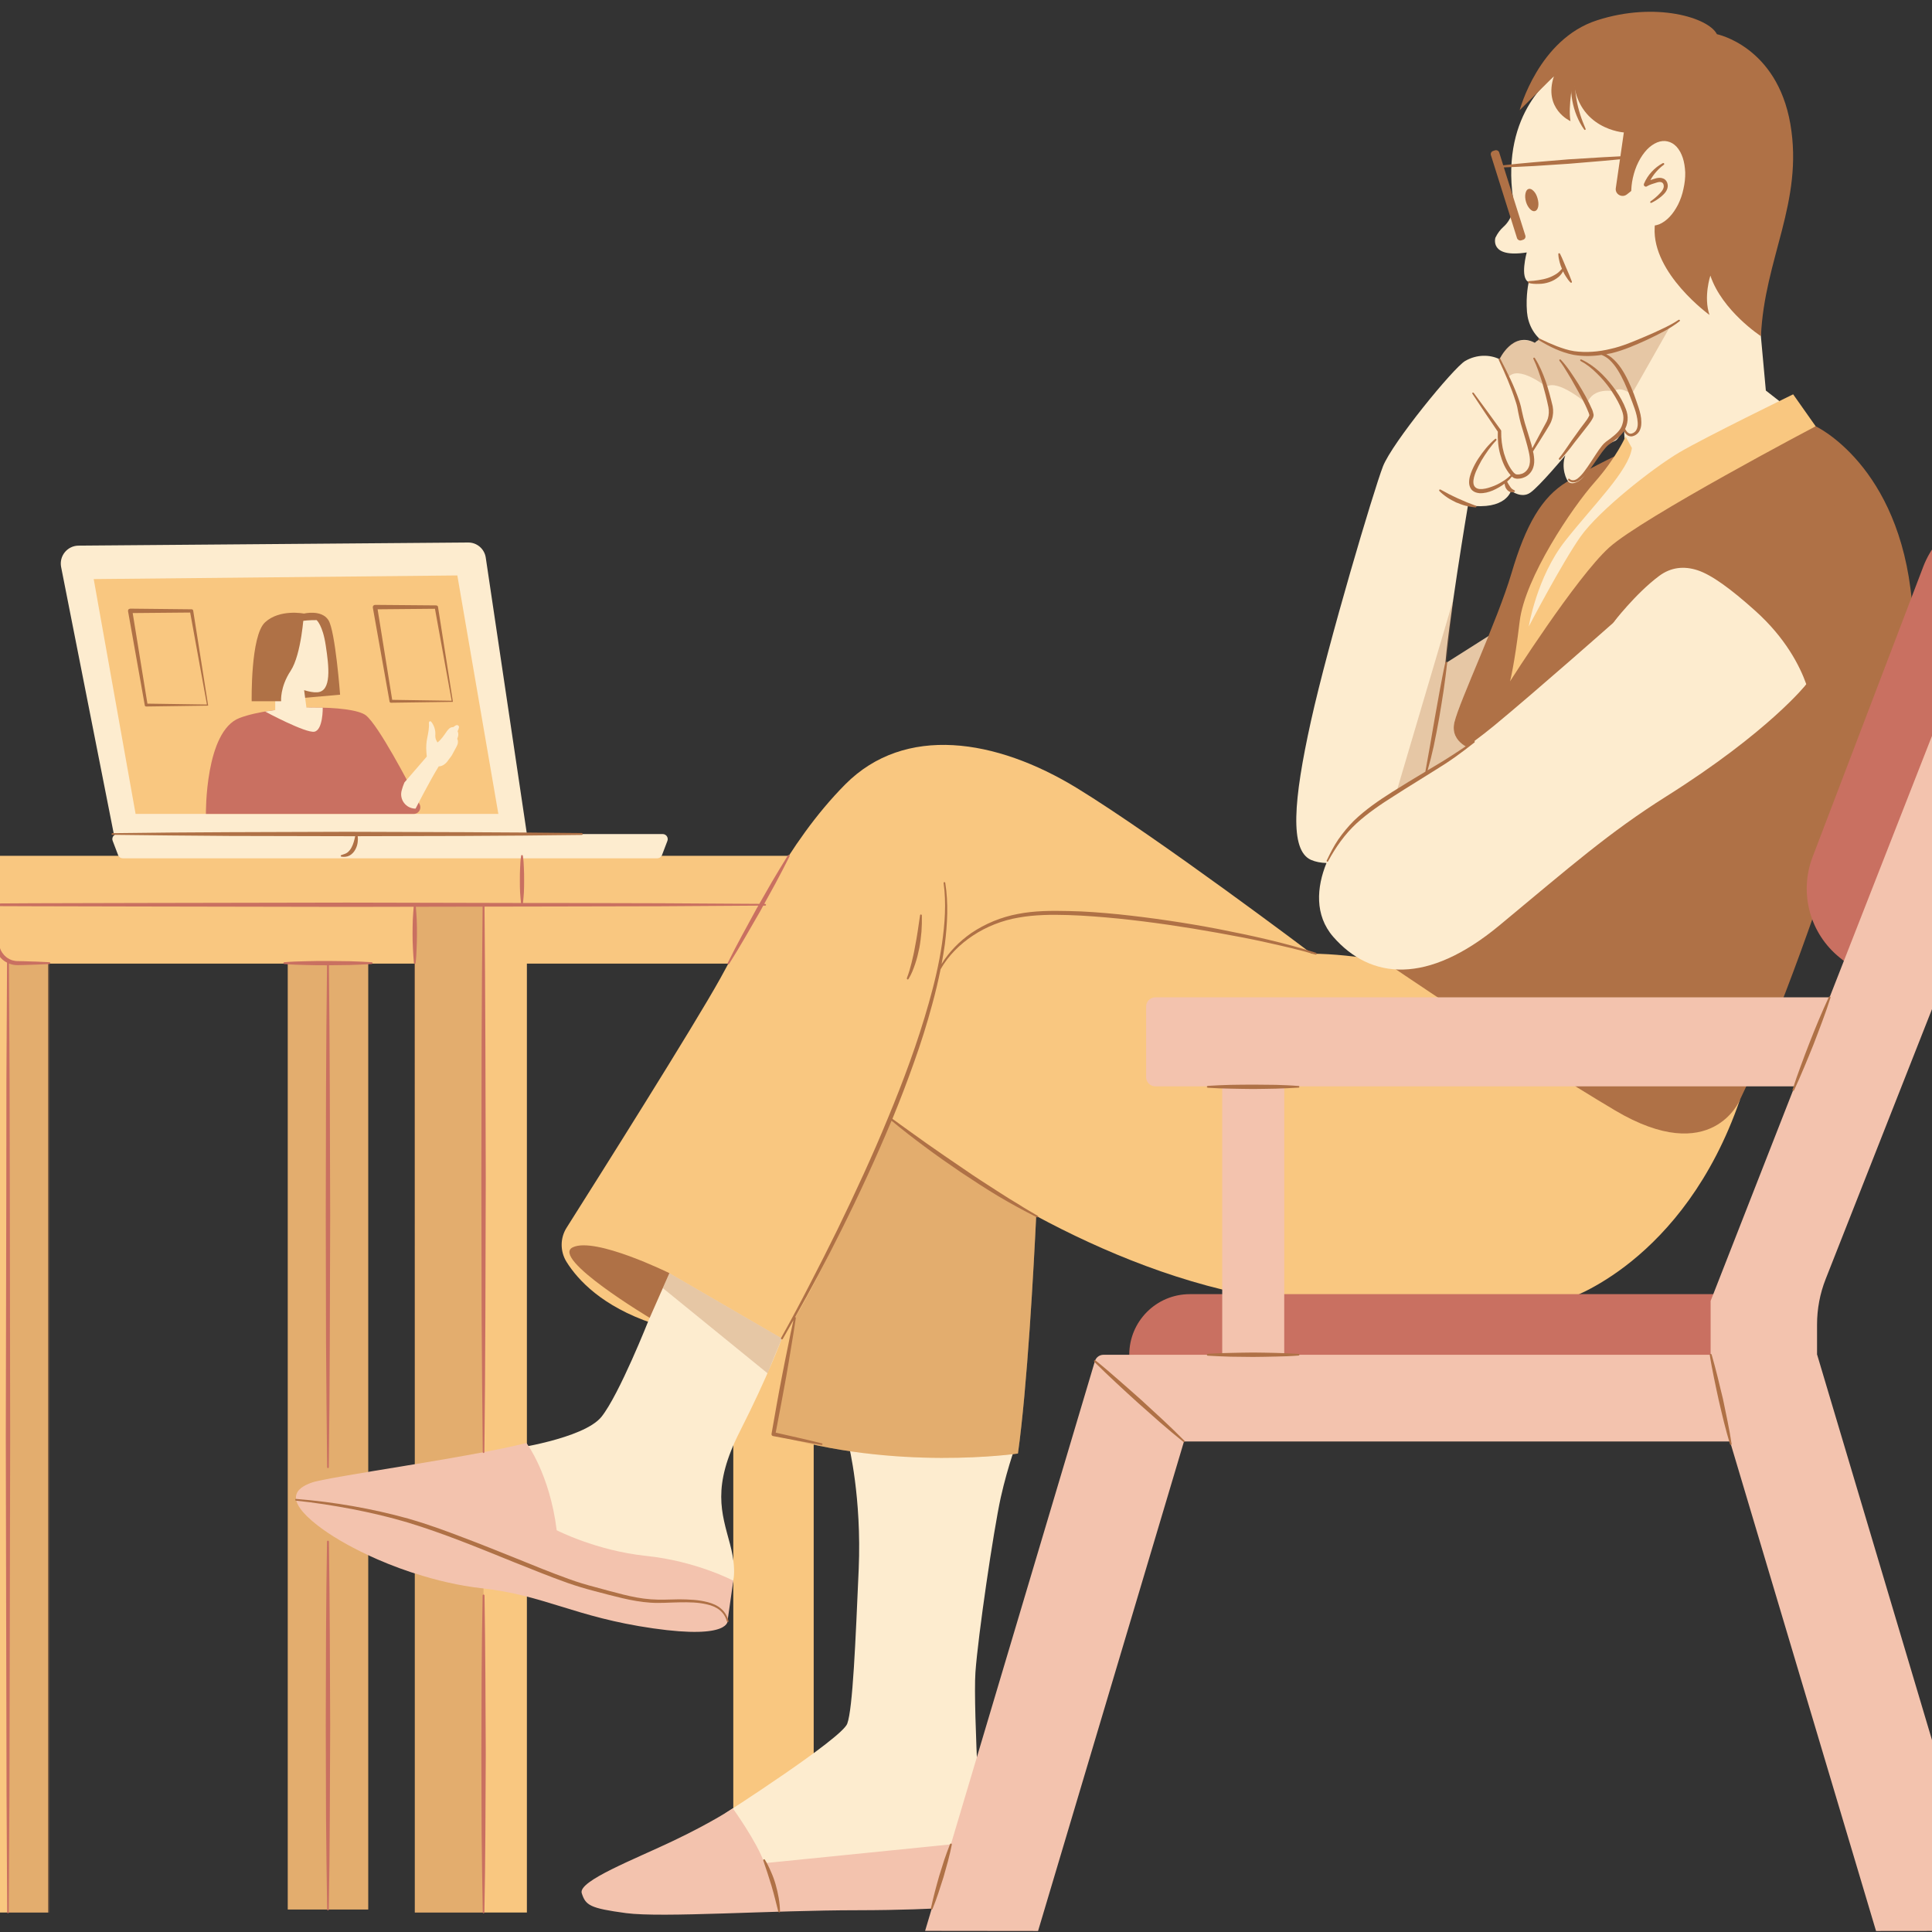 <svg xmlns="http://www.w3.org/2000/svg" xmlns:xlink="http://www.w3.org/1999/xlink" width="80" zoomAndPan="magnify" viewBox="0 0 60 60" height="80" preserveAspectRatio="xMidYMid meet" version="1.0"><rect x="0" y="0" width="60" height="60" fill="#333333" stroke="none"/><path fill="#f9c780" d="M 28.746 26.578 L -2.223 26.578 L -2.223 28.098 L -1 28.098 L -1 59.395 L 1.496 59.395 L 1.496 29.926 L 8.938 29.926 L 8.938 59.301 L 11.434 59.301 L 11.434 29.926 L 12.883 29.926 L 12.883 59.395 L 16.363 59.395 L 16.363 29.926 L 22.773 29.926 L 22.773 59.223 L 25.27 59.223 L 25.27 28.098 L 28.746 28.098 Z M 28.746 26.578 " fill-opacity="1" fill-rule="nonzero"/><path fill="#fdeccf" d="M 26.363 44.902 C 26.363 44.902 26.762 46.496 26.668 48.727 C 26.57 50.957 26.484 53.07 26.312 53.531 C 26.141 53.992 22.527 56.312 22.527 56.312 C 22.527 56.312 23.73 58.469 23.766 58.473 C 23.801 58.477 30.504 57.777 30.504 57.777 C 30.504 57.777 30.215 53.082 30.293 51.934 C 30.375 50.785 30.852 47.547 31.078 46.512 C 31.309 45.477 31.613 44.695 31.613 44.695 Z M 26.363 44.902 " fill-opacity="1" fill-rule="nonzero"/><path fill="#f9c780" d="M 40.738 29.617 C 40.738 29.617 36.336 27.41 30.562 28.133 C 30.562 28.133 28.965 28.355 27.977 34.398 L 27.598 34.172 L 24.688 40.926 L 24.02 44.539 C 27.793 45.703 31.613 45.141 31.613 45.141 C 31.902 43.086 32.102 39.391 32.18 37.762 C 34.207 38.855 36.777 39.941 39.504 40.355 L 48.641 40.355 C 48.641 40.355 52.281 39.234 54.035 34.156 C 54.035 34.156 46.172 29.672 40.738 29.617 Z M 40.738 29.617 " fill-opacity="1" fill-rule="nonzero"/><path fill="#f9c780" d="M 40.738 29.617 C 40.738 29.617 35.973 26.023 33.449 24.477 C 30.926 22.934 28.102 22.5 26.254 24.355 C 24.41 26.215 23.352 28.613 22.375 30.375 C 21.555 31.855 18.547 36.625 17.598 38.125 C 17.391 38.449 17.391 38.867 17.598 39.195 C 17.949 39.754 18.703 40.57 20.266 41.098 C 22.836 41.965 24.281 41.566 24.281 41.566 C 24.281 41.566 27.449 36.668 28.301 33.828 C 29.152 30.992 29.258 28.387 32.371 28.277 C 35.484 28.172 40.738 29.617 40.738 29.617 Z M 40.738 29.617 " fill-opacity="1" fill-rule="nonzero"/><path fill="#af7146" d="M 20.789 39.539 C 20.789 39.539 18.48 38.398 17.785 38.738 C 17.09 39.078 20.176 40.926 20.176 40.926 C 20.176 40.926 20.883 40.711 20.789 39.539 Z M 20.789 39.539 " fill-opacity="1" fill-rule="nonzero"/><path fill="#f3c3ae" d="M 22.758 56.16 C 22.758 56.16 23.516 57.211 23.738 57.863 L 30.469 57.184 C 30.469 57.184 30.652 58.156 30.574 59.156 C 30.574 59.156 29.309 59.32 26.637 59.324 C 23.969 59.324 20.578 59.562 19.445 59.414 C 18.316 59.262 18.188 59.172 18.066 58.793 C 17.949 58.414 19.719 57.738 20.926 57.16 C 22.137 56.582 22.758 56.16 22.758 56.16 Z M 22.758 56.16 " fill-opacity="1" fill-rule="nonzero"/><path fill="#fdeccf" d="M 46.227 19.754 L 44.297 20.977 L 43.031 25.91 L 46.453 23.07 Z M 46.227 19.754 " fill-opacity="1" fill-rule="nonzero"/><path fill="#fdeccf" d="M 48.312 2.324 C 48.312 2.324 46.594 3.438 46.992 6.184 C 47.039 6.504 46.93 6.836 46.684 7.051 C 46.594 7.133 46.508 7.242 46.441 7.383 C 46.441 7.383 46.242 8.023 47.414 7.84 C 47.414 7.84 47.191 8.645 47.477 8.758 C 47.477 8.758 47.379 9.16 47.422 9.691 C 47.453 10.062 47.633 10.41 47.938 10.625 C 48.348 10.914 49.09 11.387 50.438 11.062 L 50.941 13.609 C 50.941 13.609 50.164 14.355 49.52 14.98 C 48.875 15.602 47.816 17.238 47.367 18.273 C 46.922 19.312 46.41 21.961 46.41 21.961 C 46.41 21.961 48.414 18.512 49.812 17.34 C 51.211 16.164 53.301 14.398 54.543 13.996 C 55.785 13.598 56.109 13.121 56.109 13.121 L 54.84 12.129 L 54.57 9.176 L 52.402 2.297 L 48.875 2.062 Z M 48.312 2.324 " fill-opacity="1" fill-rule="nonzero"/><path fill="#af7146" d="M 47.195 3.422 C 47.195 3.422 47.781 1.211 49.602 0.629 C 51.418 0.043 53.062 0.547 53.32 1.062 C 53.32 1.062 55.184 1.434 55.602 3.855 C 56.016 6.277 54.793 8.035 54.688 10.441 C 54.688 10.441 53.484 9.656 53.117 8.559 C 53.117 8.559 52.898 9.219 53.09 9.781 C 53.09 9.781 51.312 8.496 51.387 7.07 C 51.457 5.641 52.195 4.723 52.195 4.723 L 50.523 6.039 C 50.371 6.156 50.152 6.031 50.18 5.844 L 50.43 4.113 C 50.43 4.113 48.98 4.02 48.863 2.453 C 48.863 2.453 48.691 3.309 48.773 3.762 C 48.773 3.762 47.922 3.387 48.258 2.367 Z M 47.195 3.422 " fill-opacity="1" fill-rule="nonzero"/><path fill="#fdeccf" d="M 51.785 4.391 C 51.891 4.414 51.984 4.469 52.066 4.555 C 52.148 4.645 52.211 4.758 52.258 4.895 C 52.305 5.035 52.328 5.188 52.336 5.355 C 52.34 5.523 52.32 5.695 52.281 5.867 C 52.246 6.039 52.188 6.203 52.113 6.355 C 52.035 6.504 51.949 6.633 51.848 6.738 C 51.746 6.844 51.641 6.918 51.531 6.965 C 51.418 7.008 51.312 7.02 51.207 6.996 C 51.102 6.973 51.008 6.918 50.926 6.832 C 50.848 6.742 50.781 6.629 50.734 6.492 C 50.688 6.352 50.664 6.199 50.66 6.031 C 50.656 5.863 50.672 5.691 50.711 5.52 C 50.75 5.348 50.805 5.184 50.883 5.031 C 50.957 4.883 51.047 4.754 51.145 4.648 C 51.246 4.543 51.352 4.469 51.465 4.422 C 51.574 4.379 51.684 4.367 51.785 4.391 Z M 51.785 4.391 " fill-opacity="1" fill-rule="nonzero"/><path fill="#af7146" d="M 50.543 13.977 C 50.543 13.977 50.297 14.355 49.973 14.836 C 49.645 15.316 48.242 16.914 47.773 17.961 C 47.301 19.012 47.25 20.383 47.25 20.383 C 47.25 20.383 48.254 17.629 50.812 15.805 C 53.375 13.977 54.785 13.066 56.387 13.238 C 56.387 13.238 58.992 14.445 59.375 18.676 C 59.375 18.676 56.531 28.984 54.035 34.156 C 54.035 34.156 53.172 36.273 50.156 34.484 C 47.145 32.695 42.949 29.832 42.949 29.832 L 45.766 23.289 C 45.766 23.289 45.012 23.09 45.168 22.43 C 45.324 21.773 46.496 19.301 46.941 17.801 C 47.383 16.301 47.883 15.434 48.66 14.965 C 49.438 14.492 50.543 13.977 50.543 13.977 Z M 50.543 13.977 " fill-opacity="1" fill-rule="nonzero"/><path fill="#fdeccf" d="M 55.809 18.012 C 54.379 16.348 51.574 17.25 51.574 17.25 L 50.09 19.352 C 50.09 19.352 47.715 21.453 46.398 22.539 C 45.609 23.188 44.648 23.82 43.832 24.328 C 44.234 23.359 44.578 22.348 44.578 22.348 C 44.762 21.168 44.805 22.117 44.871 20.832 C 44.941 19.543 45.59 15.691 45.59 15.691 C 46.77 15.859 46.926 15.242 46.926 15.242 C 46.926 15.242 47.25 15.492 47.523 15.301 C 47.801 15.113 48.613 14.141 48.613 14.141 C 48.473 14.508 48.637 14.926 48.734 14.984 C 48.836 15.047 49.016 14.984 49.156 14.828 C 49.297 14.668 49.637 14.066 49.727 13.941 C 49.816 13.816 50.004 13.77 50.164 13.688 C 50.324 13.605 50.469 13.129 50.469 13.129 C 50.422 13.363 50.441 13.57 50.469 13.723 C 50.5 13.867 50.652 13.953 50.789 13.898 C 51.312 13.691 51.223 13.184 51.16 12.805 C 51.094 12.371 50.902 11.055 50.715 10.801 C 50.531 10.547 48.555 10.555 48.555 10.555 C 47.898 10.34 47.668 10.648 47.668 10.648 C 46.98 10.277 46.57 11.156 46.57 11.156 C 46.281 11.012 45.871 10.996 45.5 11.211 C 45.133 11.43 43.234 13.754 42.949 14.484 C 42.664 15.219 41.254 19.949 40.711 22.402 C 40.168 24.859 40.047 26.402 40.711 26.703 C 40.855 26.766 41.02 26.797 41.195 26.801 C 40.887 27.559 40.824 28.422 41.402 29.09 C 42.57 30.43 44.336 30.586 46.562 28.742 C 48.785 26.898 49.969 25.855 51.746 24.734 C 54.934 22.727 56.098 21.25 56.098 21.25 C 56.098 21.25 57.238 19.672 55.809 18.012 Z M 55.809 18.012 " fill-opacity="1" fill-rule="nonzero"/><path fill="#af7146" d="M 57.258 16.031 C 55.969 14.43 54.555 14.5 52.887 15.598 C 51.215 16.695 50.09 19.352 50.09 19.352 C 50.09 19.352 50.793 18.43 51.531 17.883 C 51.891 17.617 52.297 17.57 52.723 17.711 C 53.152 17.852 53.746 18.281 54.516 18.973 C 55.449 19.812 55.891 20.672 56.098 21.254 C 55.812 21.656 54.727 22.727 54.727 22.727 C 55.203 22.496 56.277 21.961 56.277 21.961 C 58.18 20.859 58.547 17.629 57.258 16.031 Z M 57.258 16.031 " fill-opacity="1" fill-rule="nonzero"/><path fill="#af7146" d="M 47.75 6.16 C 47.777 6.254 47.785 6.34 47.77 6.418 C 47.754 6.492 47.723 6.539 47.672 6.555 C 47.621 6.57 47.57 6.547 47.516 6.492 C 47.461 6.434 47.418 6.359 47.391 6.266 C 47.363 6.168 47.359 6.082 47.375 6.008 C 47.391 5.93 47.422 5.883 47.473 5.867 C 47.52 5.855 47.574 5.875 47.629 5.934 C 47.684 5.988 47.723 6.066 47.75 6.16 Z M 47.75 6.16 " fill-opacity="1" fill-rule="nonzero"/><path fill="#fdeccf" d="M 24.281 41.566 L 20.789 39.539 L 20.148 40.992 C 20.148 40.992 19.23 43.316 18.676 44.004 C 18.117 44.688 15.852 45.008 15.852 45.008 C 15.852 45.008 16.992 46.395 16.82 48.105 C 16.82 48.105 18.844 48.754 19.832 48.77 C 20.816 48.789 22.707 49.277 22.707 49.277 C 22.707 49.277 22.934 48.941 22.672 47.957 C 22.41 46.973 22.102 46.176 22.98 44.449 C 23.855 42.727 24.281 41.566 24.281 41.566 Z M 24.281 41.566 " fill-opacity="1" fill-rule="nonzero"/><path fill="#f3c3ae" d="M 16.348 44.812 C 16.348 44.812 17.07 45.762 17.289 47.523 C 17.289 47.523 18.512 48.156 20.066 48.32 C 21.621 48.48 22.773 49.09 22.773 49.09 L 22.598 50.316 C 22.598 50.316 22.727 50.922 20.281 50.57 C 17.84 50.219 16.918 49.539 14.953 49.324 C 12.988 49.105 10.891 48.176 9.859 47.371 C 8.828 46.566 9.172 46.223 9.68 46.043 C 10.184 45.859 14.699 45.246 16.348 44.812 Z M 16.348 44.812 " fill-opacity="1" fill-rule="nonzero"/><path fill="#f9c780" d="M 56.387 13.238 L 55.688 12.246 C 55.688 12.246 52.969 13.57 52.145 14.055 C 51.324 14.543 49.66 15.852 49.086 16.664 C 48.512 17.477 47.477 19.457 47.477 19.457 C 47.477 19.457 47.727 17.914 48.609 16.797 C 49.488 15.68 50.582 14.621 50.68 13.914 L 50.484 13.555 C 50.484 13.555 50.207 14.203 49.52 14.98 C 48.832 15.754 47.359 17.934 47.195 19.297 C 47.031 20.66 46.895 21.16 46.895 21.16 C 46.895 21.16 48.945 17.938 49.973 17.004 C 51.004 16.074 56.387 13.238 56.387 13.238 Z M 56.387 13.238 " fill-opacity="1" fill-rule="nonzero"/><path fill="#c97061" d="M 57.668 30.168 L 57.133 29.738 C 56.207 28.992 55.867 27.734 56.289 26.621 L 59.73 17.594 C 60.156 16.484 61.246 15.773 62.434 15.832 L 63.121 15.863 Z M 57.668 30.168 " fill-opacity="1" fill-rule="nonzero"/><path fill="#c97061" d="M 53.527 40.191 L 36.953 40.191 C 35.91 40.191 35.07 41.035 35.07 42.074 L 54.055 44.031 Z M 53.527 40.191 " fill-opacity="1" fill-rule="nonzero"/><path fill="#f3c3ae" d="M 56.699 39.719 L 65.918 16.316 C 66 16.109 65.887 15.871 65.668 15.785 L 63.547 14.957 C 63.328 14.871 63.086 14.969 63.004 15.18 L 56.82 30.973 L 35.879 30.973 C 35.723 30.973 35.594 31.102 35.594 31.258 L 35.594 33.453 C 35.594 33.609 35.723 33.738 35.879 33.738 L 37.957 33.738 L 37.957 42.074 L 34.27 42.074 C 34.148 42.074 34.039 42.152 34.004 42.27 L 28.73 59.965 L 32.238 59.969 L 36.77 44.766 L 53.727 44.766 L 58.262 59.969 L 61.766 59.965 L 56.434 42.074 L 56.43 42.074 L 56.43 41.137 C 56.43 40.652 56.52 40.172 56.699 39.719 Z M 52.926 42.074 L 39.883 42.074 L 39.883 33.738 L 55.734 33.738 L 53.125 40.402 L 53.125 42.074 Z M 52.926 42.074 " fill-opacity="1" fill-rule="nonzero"/><path fill="#fdeccf" d="M 20.578 25.902 L 16.363 25.902 L 15.086 17.32 C 15.047 17.047 14.812 16.844 14.535 16.848 L 2.438 16.945 C 2.09 16.949 1.832 17.266 1.898 17.609 L 3.535 25.902 L 3.648 25.902 C 3.531 25.902 3.453 26.02 3.504 26.125 L 3.672 26.566 C 3.695 26.621 3.754 26.656 3.816 26.656 L 20.41 26.656 C 20.473 26.656 20.527 26.621 20.555 26.566 L 20.723 26.125 C 20.77 26.02 20.695 25.902 20.578 25.902 Z M 20.578 25.902 " fill-opacity="1" fill-rule="nonzero"/><path fill="#f9c780" d="M 15.477 25.277 L 4.211 25.277 L 2.91 17.984 L 14.203 17.871 Z M 15.477 25.277 " fill-opacity="1" fill-rule="nonzero"/><path fill="#c97061" d="M 6.395 25.277 C 6.395 25.277 6.363 22.703 7.441 22.297 C 8.52 21.887 10.938 21.875 11.367 22.219 C 11.754 22.531 12.668 24.266 13.031 24.977 C 13.102 25.113 13.004 25.277 12.848 25.277 Z M 6.395 25.277 " fill-opacity="1" fill-rule="nonzero"/><path fill="#af7146" d="M 9.438 19.055 C 9.438 19.055 9.984 18.922 10.199 19.258 C 10.414 19.594 10.562 21.574 10.562 21.574 L 9.363 21.68 L 9.129 19.203 Z M 9.438 19.055 " fill-opacity="1" fill-rule="nonzero"/><path fill="#fdeccf" d="M 10.117 20.051 C 10.023 19.41 9.832 19.258 9.832 19.258 C 9.832 19.258 8.961 19.23 8.535 19.59 C 8.113 19.949 8.535 21 8.535 21 C 8.535 21 8.539 21 8.547 21.008 L 8.547 22.051 L 8.234 22.098 C 8.234 22.098 9.496 22.777 9.766 22.723 C 10.035 22.664 10.023 21.977 10.023 21.977 L 9.516 21.973 L 9.445 21.434 C 9.59 21.477 9.73 21.508 9.848 21.5 C 10.309 21.477 10.215 20.691 10.117 20.051 Z M 10.117 20.051 " fill-opacity="1" fill-rule="nonzero"/><path fill="#af7146" d="M 9.438 19.055 C 9.438 19.055 9.363 20.32 9.027 20.832 C 8.691 21.34 8.73 21.777 8.73 21.777 L 7.816 21.777 C 7.816 21.777 7.777 19.738 8.234 19.324 C 8.691 18.906 9.438 19.055 9.438 19.055 Z M 9.438 19.055 " fill-opacity="1" fill-rule="nonzero"/><path fill="#fdeccf" d="M 12.906 25.113 C 12.906 25.113 13.363 24.219 13.625 23.801 C 13.691 23.801 13.754 23.773 13.805 23.734 C 13.859 23.695 13.898 23.645 13.934 23.59 C 13.969 23.539 14.016 23.492 14.043 23.438 C 14.09 23.352 14.133 23.27 14.18 23.184 C 14.191 23.16 14.203 23.137 14.211 23.113 C 14.223 23.062 14.23 23.004 14.207 22.961 C 14.195 22.941 14.207 22.922 14.215 22.902 C 14.242 22.84 14.238 22.766 14.211 22.707 C 14.23 22.676 14.242 22.641 14.25 22.605 C 14.254 22.59 14.258 22.574 14.25 22.559 C 14.242 22.527 14.207 22.516 14.176 22.52 C 14.145 22.527 14.102 22.566 14.074 22.582 C 14.035 22.578 13.992 22.594 13.961 22.617 C 13.93 22.641 13.902 22.676 13.879 22.707 C 13.789 22.836 13.707 22.965 13.586 23.059 C 13.555 23.004 13.523 22.949 13.52 22.887 C 13.516 22.863 13.52 22.84 13.52 22.812 C 13.527 22.684 13.488 22.547 13.41 22.438 C 13.398 22.422 13.383 22.402 13.359 22.398 C 13.336 22.395 13.309 22.445 13.32 22.461 C 13.332 22.586 13.301 22.766 13.27 22.906 C 13.238 23.055 13.23 23.207 13.242 23.359 L 13.254 23.496 L 12.559 24.301 C 12.523 24.387 12.496 24.465 12.477 24.539 C 12.391 24.824 12.605 25.113 12.906 25.113 Z M 12.906 25.113 " fill-opacity="1" fill-rule="nonzero"/><path fill="#af7146" d="M 0.25 29.91 L 1.539 29.91 L 1.539 59.395 L 0.25 59.395 Z M 12.859 28.098 L 12.883 45.473 C 13.613 45.352 14.363 45.223 15.02 45.098 L 15 28.098 Z M 8.938 59.301 L 11.434 59.301 L 11.434 48.297 C 10.797 48 10.25 47.676 9.859 47.371 C 8.828 46.566 9.172 46.223 9.68 46.043 C 9.859 45.977 10.547 45.859 11.434 45.711 L 11.434 29.91 L 8.938 29.91 Z M 12.883 48.863 L 12.883 59.395 L 15.016 59.395 L 15.016 49.332 C 14.996 49.328 14.977 49.324 14.953 49.324 C 14.262 49.246 13.555 49.082 12.883 48.863 Z M 49.848 10.941 C 48.914 11.199 47.809 10.543 47.809 10.543 C 47.734 10.574 47.668 10.648 47.668 10.648 C 47.668 10.648 47.477 10.531 47.195 10.574 C 46.805 10.637 46.57 11.156 46.57 11.156 L 46.836 11.723 C 47.148 11.312 48.023 12.012 48.023 12.012 C 48.383 11.758 49.289 12.539 49.289 12.539 C 49.453 12.008 50.125 12.152 50.125 12.152 C 50.324 11.973 50.672 12.246 50.672 12.246 L 51.871 10.133 C 51.301 10.508 49.848 10.941 49.848 10.941 Z M 46.227 19.754 L 44.918 20.582 L 45.129 18.641 L 43.363 24.613 L 45.543 23.195 C 45.336 23.078 45.07 22.848 45.168 22.43 C 45.266 22.02 45.762 20.902 46.227 19.754 Z M 24.688 40.926 L 24.02 44.539 C 27.793 45.703 31.613 45.141 31.613 45.141 C 31.902 43.086 32.102 39.391 32.18 37.762 C 29.59 36.367 27.648 34.734 27.648 34.73 C 26.77 36.855 25.426 39.73 24.688 40.926 Z M 20.789 39.539 L 20.586 40.004 L 23.836 42.648 L 24.281 41.566 Z M 20.789 39.539 " fill-opacity="0.298" fill-rule="nonzero"/><path fill="#af7146" d="M 48.219 12.613 C 48.246 12.754 48.238 12.902 48.191 13.039 C 48.172 13.105 48.137 13.172 48.102 13.23 C 48.07 13.285 48.035 13.344 48 13.398 C 47.871 13.605 47.742 13.816 47.609 14.02 C 47.621 14.07 47.633 14.121 47.637 14.172 C 47.656 14.293 47.652 14.434 47.602 14.555 C 47.551 14.68 47.445 14.789 47.316 14.832 C 47.254 14.859 47.184 14.867 47.117 14.867 C 47.098 14.867 47.082 14.863 47.062 14.859 C 47.043 14.855 47.016 14.848 47 14.836 C 46.984 14.824 46.969 14.812 46.953 14.801 C 46.91 14.859 46.859 14.91 46.805 14.957 C 46.816 14.98 46.832 15.008 46.844 15.031 C 46.863 15.059 46.879 15.086 46.895 15.109 C 46.91 15.137 46.93 15.156 46.949 15.176 C 46.969 15.195 46.996 15.207 47.031 15.227 L 47.035 15.23 C 47.047 15.238 47.051 15.254 47.043 15.266 C 47.039 15.273 47.035 15.277 47.031 15.277 C 46.988 15.293 46.938 15.293 46.895 15.277 C 46.848 15.258 46.812 15.227 46.785 15.188 C 46.758 15.152 46.742 15.109 46.734 15.07 C 46.73 15.055 46.73 15.039 46.727 15.02 C 46.613 15.105 46.488 15.176 46.355 15.234 C 46.23 15.285 46.094 15.324 45.945 15.316 C 45.871 15.309 45.789 15.289 45.723 15.23 C 45.66 15.172 45.629 15.082 45.625 15.008 C 45.617 14.855 45.668 14.723 45.719 14.598 C 45.773 14.473 45.836 14.355 45.91 14.242 C 46.059 14.02 46.223 13.809 46.43 13.633 C 46.441 13.621 46.457 13.621 46.469 13.637 C 46.477 13.645 46.477 13.664 46.469 13.672 L 46.469 13.676 C 46.289 13.863 46.141 14.082 46.008 14.301 C 45.945 14.414 45.887 14.527 45.836 14.645 C 45.789 14.762 45.75 14.887 45.758 14.996 C 45.766 15.109 45.836 15.176 45.953 15.188 C 46.07 15.195 46.195 15.164 46.312 15.121 C 46.434 15.082 46.551 15.023 46.656 14.957 C 46.75 14.902 46.836 14.836 46.914 14.758 C 46.746 14.566 46.656 14.34 46.59 14.109 C 46.527 13.883 46.508 13.645 46.516 13.406 C 46.25 13.016 45.988 12.625 45.727 12.23 C 45.719 12.219 45.719 12.203 45.73 12.195 C 45.742 12.188 45.758 12.191 45.766 12.199 C 46.051 12.586 46.336 12.973 46.613 13.359 C 46.621 13.371 46.625 13.383 46.621 13.391 L 46.621 13.395 C 46.617 13.625 46.645 13.855 46.707 14.078 C 46.773 14.297 46.867 14.516 47.012 14.68 C 47.031 14.695 47.051 14.715 47.066 14.723 C 47.078 14.73 47.078 14.727 47.086 14.73 C 47.098 14.734 47.109 14.734 47.121 14.734 C 47.172 14.738 47.223 14.727 47.27 14.711 C 47.363 14.676 47.438 14.598 47.477 14.504 C 47.559 14.312 47.488 14.074 47.434 13.852 C 47.375 13.625 47.301 13.398 47.234 13.168 C 47.203 13.055 47.176 12.938 47.152 12.816 C 47.133 12.699 47.113 12.594 47.074 12.48 C 46.934 12.035 46.742 11.598 46.543 11.172 C 46.535 11.156 46.543 11.141 46.559 11.133 C 46.57 11.125 46.59 11.133 46.594 11.145 C 46.812 11.566 47.027 11.992 47.18 12.445 C 47.219 12.559 47.25 12.684 47.27 12.797 C 47.293 12.91 47.324 13.023 47.355 13.137 C 47.422 13.359 47.496 13.586 47.562 13.816 C 47.57 13.852 47.578 13.887 47.586 13.922 C 47.688 13.727 47.793 13.531 47.898 13.34 C 47.93 13.281 47.961 13.223 47.992 13.168 C 48.027 13.109 48.051 13.059 48.07 13 C 48.105 12.883 48.109 12.758 48.086 12.641 C 48.035 12.387 47.965 12.129 47.895 11.879 C 47.816 11.629 47.734 11.379 47.621 11.145 C 47.613 11.133 47.617 11.117 47.633 11.109 C 47.645 11.102 47.656 11.109 47.664 11.117 C 47.812 11.344 47.914 11.594 48.004 11.844 C 48.09 12.098 48.156 12.352 48.219 12.613 Z M 49.043 13.559 L 49.324 13.199 C 49.371 13.137 49.418 13.074 49.457 13 C 49.469 12.98 49.477 12.961 49.484 12.938 C 49.488 12.926 49.492 12.895 49.492 12.887 C 49.488 12.871 49.488 12.859 49.484 12.848 C 49.477 12.801 49.461 12.766 49.449 12.727 C 49.324 12.438 49.172 12.176 49.012 11.914 C 48.844 11.656 48.684 11.395 48.469 11.168 C 48.457 11.16 48.441 11.156 48.434 11.168 C 48.422 11.176 48.422 11.191 48.43 11.203 C 48.523 11.32 48.602 11.449 48.68 11.578 C 48.762 11.707 48.836 11.84 48.91 11.973 C 49.059 12.238 49.211 12.504 49.32 12.777 C 49.336 12.812 49.348 12.844 49.355 12.875 C 49.355 12.883 49.355 12.887 49.359 12.895 C 49.359 12.902 49.359 12.891 49.359 12.898 C 49.355 12.91 49.348 12.926 49.34 12.938 C 49.309 13 49.266 13.062 49.219 13.121 C 49.129 13.238 49.035 13.363 48.949 13.488 C 48.762 13.734 48.609 13.996 48.418 14.23 C 48.406 14.242 48.41 14.258 48.418 14.27 C 48.43 14.281 48.449 14.281 48.461 14.27 C 48.57 14.16 48.668 14.039 48.762 13.922 C 48.855 13.797 48.949 13.676 49.043 13.559 Z M 47.113 7.398 C 47.133 7.449 47.188 7.48 47.242 7.465 L 47.305 7.445 C 47.359 7.426 47.387 7.371 47.371 7.316 L 46.703 5.199 C 47.016 5.188 47.328 5.172 47.641 5.156 L 48.715 5.086 L 49.789 4.996 C 50.148 4.965 50.504 4.93 50.863 4.887 C 50.875 4.883 50.887 4.875 50.883 4.859 C 50.883 4.848 50.871 4.836 50.859 4.836 C 50.5 4.844 50.141 4.863 49.781 4.883 L 48.707 4.949 L 47.633 5.039 C 47.316 5.066 47 5.098 46.684 5.133 L 46.559 4.734 C 46.543 4.684 46.484 4.652 46.43 4.668 L 46.371 4.688 C 46.316 4.703 46.285 4.762 46.301 4.816 Z M 45.793 23.02 C 45.805 23.035 45.801 23.051 45.789 23.059 C 45.594 23.215 45.395 23.363 45.195 23.508 C 44.992 23.652 44.781 23.789 44.57 23.918 C 44.152 24.184 43.727 24.438 43.312 24.707 C 42.895 24.969 42.484 25.246 42.125 25.574 C 41.766 25.906 41.48 26.312 41.246 26.746 C 41.242 26.758 41.227 26.766 41.215 26.758 C 41.199 26.75 41.195 26.738 41.203 26.723 C 41.309 26.5 41.422 26.277 41.562 26.07 C 41.707 25.863 41.867 25.668 42.043 25.492 C 42.406 25.141 42.82 24.859 43.238 24.594 C 43.578 24.379 43.922 24.172 44.266 23.965 L 44.41 23.16 L 44.559 22.297 L 44.715 21.43 L 44.797 21 L 44.84 20.785 L 44.875 20.621 L 44.883 20.594 L 44.891 20.57 L 44.891 20.566 C 44.867 20.562 44.949 20.539 44.945 20.57 C 44.945 20.574 44.945 20.578 44.945 20.582 C 44.945 20.59 44.945 20.594 44.941 20.598 L 44.941 20.609 L 44.938 20.633 L 44.93 20.688 L 44.918 20.797 L 44.891 21.016 L 44.832 21.449 C 44.789 21.742 44.738 22.031 44.691 22.32 C 44.637 22.605 44.586 22.895 44.523 23.184 C 44.469 23.43 44.406 23.68 44.336 23.922 C 44.395 23.887 44.453 23.855 44.508 23.82 C 44.938 23.57 45.348 23.297 45.754 23.016 C 45.766 23.004 45.785 23.008 45.793 23.02 Z M 44.891 20.582 C 44.891 20.586 44.891 20.586 44.891 20.59 C 44.891 20.594 44.895 20.598 44.898 20.602 C 44.895 20.594 44.891 20.59 44.891 20.582 Z M 52.133 9.934 L 52.129 9.934 C 51.973 10.039 51.801 10.129 51.625 10.211 C 51.453 10.293 51.277 10.375 51.098 10.449 C 50.742 10.598 50.391 10.754 50.016 10.836 C 49.648 10.926 49.262 10.957 48.887 10.906 C 48.703 10.879 48.52 10.816 48.344 10.75 C 48.164 10.68 47.988 10.602 47.816 10.516 L 47.816 10.512 C 47.801 10.508 47.785 10.512 47.777 10.523 C 47.77 10.539 47.773 10.555 47.785 10.562 C 48.121 10.766 48.473 10.941 48.867 11.02 C 49.156 11.07 49.449 11.066 49.738 11.023 C 49.824 11.055 49.906 11.105 49.977 11.168 C 50.078 11.262 50.168 11.375 50.242 11.496 C 50.395 11.742 50.512 12.012 50.613 12.285 C 50.715 12.559 50.84 12.832 50.859 13.109 C 50.871 13.246 50.84 13.387 50.723 13.445 C 50.664 13.477 50.613 13.48 50.559 13.438 C 50.523 13.41 50.496 13.367 50.469 13.324 C 50.484 13.289 50.5 13.254 50.512 13.219 C 50.547 13.105 50.559 12.992 50.539 12.871 C 50.52 12.754 50.473 12.656 50.43 12.555 C 50.336 12.355 50.219 12.172 50.086 12 C 49.824 11.66 49.508 11.344 49.109 11.164 C 49.098 11.156 49.082 11.164 49.074 11.176 C 49.07 11.188 49.074 11.203 49.086 11.211 C 49.273 11.309 49.438 11.441 49.586 11.59 C 49.738 11.734 49.875 11.898 49.996 12.066 C 50.113 12.238 50.227 12.418 50.312 12.605 C 50.352 12.703 50.395 12.797 50.41 12.895 C 50.426 12.98 50.414 13.09 50.383 13.18 C 50.332 13.363 50.172 13.496 50.004 13.625 L 49.875 13.719 C 49.824 13.758 49.785 13.801 49.75 13.844 C 49.68 13.93 49.621 14.02 49.562 14.109 C 49.445 14.285 49.332 14.469 49.207 14.633 C 49.145 14.719 49.074 14.797 48.996 14.859 C 48.918 14.918 48.82 14.941 48.746 14.875 C 48.734 14.863 48.715 14.863 48.703 14.875 C 48.695 14.887 48.695 14.902 48.707 14.914 L 48.707 14.918 C 48.75 14.957 48.809 14.988 48.875 14.98 C 48.938 14.98 48.992 14.953 49.039 14.922 C 49.137 14.859 49.211 14.777 49.281 14.695 C 49.418 14.527 49.535 14.348 49.66 14.172 C 49.719 14.086 49.781 14 49.848 13.922 C 49.879 13.883 49.914 13.848 49.949 13.82 L 50.078 13.727 C 50.164 13.664 50.254 13.598 50.332 13.516 C 50.371 13.477 50.402 13.434 50.434 13.387 C 50.453 13.426 50.477 13.461 50.512 13.492 C 50.543 13.523 50.586 13.547 50.633 13.551 C 50.68 13.559 50.723 13.543 50.762 13.527 C 50.84 13.492 50.906 13.422 50.934 13.344 C 50.969 13.266 50.973 13.184 50.973 13.105 C 50.973 12.949 50.934 12.801 50.887 12.656 C 50.84 12.512 50.793 12.379 50.742 12.238 C 50.633 11.961 50.512 11.684 50.344 11.434 C 50.258 11.309 50.156 11.191 50.035 11.094 C 49.988 11.059 49.938 11.027 49.883 11 C 49.938 10.992 49.992 10.98 50.047 10.969 C 50.434 10.875 50.793 10.715 51.145 10.555 C 51.496 10.387 51.852 10.219 52.16 9.977 C 52.172 9.969 52.176 9.953 52.168 9.941 C 52.16 9.93 52.145 9.926 52.133 9.934 Z M 44.941 20.594 C 44.945 20.594 44.941 20.594 44.945 20.594 C 44.945 20.59 44.945 20.59 44.945 20.59 Z M 44.945 20.594 L 44.941 20.598 C 44.949 20.594 44.949 20.594 44.945 20.594 Z M 48.332 8.508 C 48.25 8.559 48.164 8.602 48.07 8.633 C 47.977 8.664 47.879 8.684 47.781 8.699 C 47.684 8.715 47.582 8.727 47.48 8.73 C 47.465 8.73 47.457 8.738 47.453 8.754 C 47.449 8.77 47.457 8.785 47.473 8.789 C 47.578 8.816 47.684 8.82 47.793 8.816 C 47.902 8.816 48.008 8.797 48.113 8.762 C 48.219 8.727 48.316 8.672 48.402 8.602 C 48.461 8.551 48.508 8.492 48.543 8.426 C 48.566 8.48 48.594 8.531 48.625 8.578 C 48.668 8.648 48.715 8.715 48.773 8.773 C 48.781 8.781 48.793 8.781 48.801 8.781 C 48.816 8.773 48.82 8.758 48.816 8.746 C 48.789 8.672 48.758 8.598 48.73 8.527 L 48.637 8.312 L 48.547 8.098 C 48.516 8.023 48.484 7.953 48.449 7.883 C 48.441 7.871 48.434 7.863 48.422 7.863 C 48.402 7.867 48.391 7.879 48.395 7.895 C 48.398 7.977 48.414 8.059 48.434 8.137 C 48.453 8.207 48.477 8.281 48.508 8.348 C 48.453 8.41 48.398 8.465 48.332 8.508 Z M 51.145 5.789 L 51.148 5.785 C 51.238 5.73 51.359 5.699 51.469 5.664 C 51.578 5.633 51.656 5.66 51.668 5.758 C 51.684 5.844 51.617 5.941 51.531 6.023 C 51.449 6.109 51.359 6.184 51.258 6.254 C 51.25 6.262 51.246 6.277 51.25 6.289 C 51.258 6.301 51.273 6.305 51.285 6.301 C 51.398 6.246 51.504 6.176 51.598 6.098 C 51.645 6.055 51.695 6.012 51.734 5.953 C 51.773 5.895 51.801 5.82 51.793 5.742 C 51.785 5.668 51.742 5.582 51.66 5.547 C 51.582 5.512 51.504 5.52 51.438 5.535 C 51.375 5.555 51.312 5.57 51.254 5.594 C 51.355 5.41 51.496 5.246 51.672 5.117 C 51.684 5.109 51.688 5.094 51.68 5.078 C 51.676 5.066 51.656 5.059 51.641 5.066 C 51.383 5.203 51.168 5.434 51.055 5.707 C 51.047 5.727 51.047 5.746 51.059 5.766 C 51.078 5.797 51.117 5.805 51.145 5.789 Z M 40.871 29.59 C 39.875 29.273 38.855 29.051 37.836 28.852 C 36.812 28.656 35.781 28.504 34.742 28.395 C 34.223 28.344 33.703 28.301 33.18 28.293 C 32.66 28.281 32.133 28.281 31.613 28.383 C 31.094 28.48 30.598 28.684 30.16 28.98 C 29.797 29.234 29.477 29.555 29.242 29.938 C 29.281 29.73 29.316 29.527 29.344 29.32 C 29.422 28.691 29.457 28.047 29.355 27.414 C 29.352 27.402 29.34 27.391 29.324 27.395 C 29.312 27.398 29.301 27.41 29.305 27.426 C 29.391 28.047 29.344 28.684 29.254 29.309 C 29.164 29.93 29.016 30.547 28.844 31.152 C 28.5 32.371 28.059 33.559 27.574 34.727 C 27.094 35.895 26.562 37.043 26.008 38.184 C 25.73 38.75 25.445 39.316 25.152 39.879 C 24.863 40.441 24.566 41 24.258 41.551 C 24.25 41.566 24.254 41.582 24.27 41.59 C 24.281 41.602 24.301 41.594 24.309 41.582 C 24.422 41.387 24.531 41.191 24.641 41 C 24.582 41.273 24.52 41.547 24.469 41.82 C 24.406 42.121 24.348 42.418 24.289 42.719 C 24.172 43.32 24.066 43.926 23.961 44.527 C 23.953 44.562 23.977 44.594 24.008 44.598 L 24.762 44.742 C 25.012 44.789 25.262 44.828 25.516 44.875 C 25.527 44.875 25.539 44.867 25.543 44.855 C 25.547 44.84 25.539 44.828 25.523 44.824 C 25.277 44.766 25.027 44.703 24.781 44.648 L 24.09 44.492 C 24.203 43.91 24.312 43.328 24.418 42.742 C 24.473 42.441 24.52 42.141 24.57 41.84 C 24.625 41.535 24.668 41.234 24.715 40.93 C 24.715 40.918 24.707 40.906 24.695 40.902 C 25.191 40.023 25.664 39.137 26.113 38.234 C 26.676 37.109 27.203 35.965 27.688 34.805 C 28.023 35.082 28.363 35.348 28.711 35.605 C 29.078 35.879 29.457 36.145 29.836 36.402 C 30.215 36.656 30.602 36.906 30.996 37.145 C 31.391 37.379 31.793 37.598 32.203 37.805 C 32.215 37.812 32.23 37.805 32.238 37.793 C 32.246 37.781 32.242 37.766 32.227 37.758 C 32.031 37.641 31.832 37.531 31.641 37.406 C 31.441 37.289 31.25 37.168 31.055 37.043 C 30.672 36.797 30.285 36.551 29.91 36.289 C 29.531 36.035 29.156 35.773 28.781 35.512 L 28.223 35.113 C 28.051 34.992 27.883 34.867 27.715 34.746 C 27.953 34.168 28.176 33.586 28.383 33 C 28.598 32.402 28.789 31.797 28.953 31.184 C 29.051 30.828 29.137 30.465 29.211 30.102 C 29.449 29.68 29.809 29.324 30.215 29.055 C 30.641 28.773 31.129 28.582 31.637 28.496 C 32.141 28.406 32.66 28.402 33.18 28.418 C 33.695 28.434 34.215 28.477 34.73 28.527 C 35.762 28.633 36.789 28.785 37.812 28.969 C 38.324 29.062 38.836 29.156 39.34 29.27 C 39.848 29.383 40.355 29.496 40.852 29.645 C 40.867 29.652 40.883 29.645 40.887 29.629 C 40.895 29.613 40.883 29.598 40.871 29.59 Z M 28.215 30.402 C 28.309 30.254 28.367 30.094 28.422 29.934 C 28.477 29.773 28.516 29.605 28.551 29.438 C 28.582 29.27 28.602 29.102 28.617 28.934 L 28.629 28.68 C 28.629 28.594 28.629 28.508 28.629 28.426 C 28.625 28.414 28.617 28.402 28.605 28.398 C 28.59 28.398 28.578 28.406 28.574 28.422 L 28.5 28.922 C 28.473 29.086 28.449 29.25 28.414 29.414 C 28.387 29.578 28.348 29.738 28.309 29.902 C 28.27 30.062 28.223 30.223 28.164 30.375 L 28.164 30.379 C 28.16 30.391 28.164 30.406 28.176 30.414 C 28.188 30.422 28.207 30.418 28.215 30.402 Z M 11.031 25.969 C 11.004 26.094 10.973 26.215 10.918 26.316 C 10.887 26.379 10.844 26.43 10.793 26.473 C 10.742 26.512 10.676 26.531 10.602 26.555 C 10.59 26.559 10.582 26.566 10.582 26.574 C 10.578 26.59 10.59 26.602 10.602 26.605 C 10.684 26.617 10.773 26.613 10.855 26.57 C 10.934 26.527 10.996 26.457 11.035 26.383 C 11.078 26.305 11.102 26.223 11.109 26.145 C 11.117 26.086 11.117 26.027 11.109 25.969 L 14.422 25.961 C 15.637 25.957 16.852 25.945 18.066 25.93 C 18.082 25.93 18.098 25.918 18.098 25.902 C 18.098 25.887 18.082 25.871 18.066 25.871 C 16.852 25.859 15.637 25.848 14.422 25.844 L 10.777 25.832 L 7.133 25.844 C 5.918 25.848 4.703 25.859 3.488 25.875 C 3.473 25.875 3.465 25.887 3.465 25.902 C 3.461 25.914 3.473 25.926 3.488 25.926 C 4.703 25.941 5.918 25.953 7.133 25.961 L 10.777 25.969 Z M 22.391 49.957 C 22.273 49.855 22.129 49.797 21.984 49.758 C 21.691 49.68 21.391 49.672 21.094 49.668 C 20.801 49.672 20.504 49.691 20.215 49.668 C 19.926 49.648 19.637 49.59 19.352 49.52 C 19.066 49.449 18.785 49.371 18.5 49.293 C 18.211 49.219 17.938 49.137 17.66 49.035 C 17.105 48.836 16.562 48.613 16.016 48.391 C 15.469 48.172 14.918 47.949 14.367 47.742 C 13.816 47.531 13.258 47.328 12.688 47.164 C 11.547 46.848 10.379 46.645 9.199 46.551 C 9.184 46.547 9.172 46.559 9.168 46.574 C 9.168 46.59 9.18 46.605 9.195 46.605 C 9.781 46.664 10.363 46.758 10.941 46.867 C 11.52 46.98 12.094 47.113 12.656 47.281 C 13.781 47.621 14.871 48.074 15.965 48.516 C 16.512 48.734 17.059 48.957 17.617 49.156 C 17.895 49.254 18.184 49.34 18.469 49.414 C 18.754 49.488 19.039 49.566 19.328 49.633 C 19.613 49.699 19.91 49.754 20.207 49.773 C 20.508 49.793 20.805 49.766 21.098 49.762 C 21.391 49.758 21.684 49.758 21.965 49.828 C 22.105 49.859 22.242 49.914 22.352 50.004 C 22.461 50.094 22.539 50.215 22.574 50.355 C 22.578 50.367 22.59 50.379 22.605 50.375 C 22.621 50.371 22.629 50.355 22.625 50.344 C 22.59 50.195 22.508 50.055 22.391 49.957 Z M 24.09 58.531 C 24.051 58.395 24.004 58.262 23.945 58.133 C 23.891 58.004 23.828 57.875 23.754 57.754 C 23.746 57.742 23.734 57.738 23.723 57.742 C 23.707 57.746 23.699 57.762 23.703 57.777 L 23.836 58.172 C 23.879 58.305 23.922 58.438 23.961 58.57 C 24 58.699 24.035 58.836 24.07 58.969 L 24.172 59.371 C 24.176 59.383 24.188 59.391 24.199 59.391 C 24.215 59.391 24.227 59.379 24.223 59.367 C 24.223 59.223 24.207 59.082 24.184 58.945 C 24.16 58.805 24.129 58.668 24.09 58.531 Z M 29.543 57.254 C 29.527 57.25 29.512 57.258 29.504 57.27 C 29.438 57.434 29.383 57.598 29.324 57.762 C 29.27 57.926 29.223 58.094 29.168 58.258 C 29.121 58.426 29.074 58.59 29.031 58.758 C 28.988 58.93 28.945 59.098 28.91 59.266 C 28.91 59.281 28.918 59.293 28.926 59.297 C 28.941 59.301 28.957 59.297 28.961 59.281 C 29.027 59.121 29.086 58.957 29.141 58.793 C 29.195 58.629 29.246 58.461 29.301 58.297 C 29.348 58.129 29.395 57.965 29.441 57.797 C 29.484 57.625 29.527 57.457 29.559 57.289 C 29.562 57.273 29.555 57.262 29.543 57.254 Z M 36.117 44.098 C 35.891 43.887 35.66 43.676 35.434 43.469 C 35.199 43.262 34.969 43.055 34.734 42.852 C 34.5 42.648 34.266 42.445 34.023 42.25 C 34.012 42.242 33.996 42.242 33.984 42.25 C 33.973 42.262 33.973 42.281 33.984 42.293 C 34.203 42.512 34.43 42.727 34.656 42.938 C 34.883 43.152 35.113 43.359 35.34 43.566 C 35.574 43.773 35.805 43.98 36.039 44.184 C 36.273 44.387 36.512 44.586 36.754 44.781 C 36.762 44.789 36.777 44.789 36.785 44.781 C 36.797 44.77 36.797 44.754 36.785 44.746 C 36.566 44.523 36.344 44.312 36.117 44.098 Z M 53.508 43.445 C 53.449 43.215 53.398 42.984 53.34 42.754 C 53.281 42.523 53.223 42.293 53.156 42.066 C 53.152 42.055 53.137 42.043 53.121 42.047 C 53.105 42.051 53.098 42.062 53.098 42.078 C 53.133 42.312 53.18 42.547 53.227 42.781 C 53.273 43.012 53.324 43.242 53.375 43.477 C 53.43 43.707 53.48 43.938 53.539 44.168 C 53.598 44.398 53.66 44.629 53.727 44.855 C 53.73 44.867 53.742 44.875 53.758 44.875 C 53.77 44.871 53.781 44.859 53.777 44.844 C 53.742 44.609 53.699 44.375 53.652 44.145 C 53.605 43.91 53.555 43.68 53.508 43.445 Z M 40.328 42.047 C 40.094 42.031 39.859 42.023 39.625 42.016 C 39.391 42.008 39.152 42.008 38.918 42.004 C 38.684 42.008 38.449 42.008 38.215 42.016 C 37.98 42.02 37.742 42.027 37.508 42.043 C 37.496 42.047 37.484 42.055 37.48 42.07 C 37.48 42.086 37.492 42.102 37.508 42.102 C 37.742 42.117 37.98 42.125 38.215 42.133 C 38.449 42.137 38.684 42.137 38.918 42.141 C 39.152 42.137 39.391 42.137 39.625 42.129 C 39.859 42.125 40.094 42.117 40.328 42.098 C 40.344 42.098 40.352 42.09 40.352 42.074 C 40.355 42.062 40.344 42.047 40.328 42.047 Z M 40.328 33.727 C 40.094 33.707 39.859 33.699 39.625 33.691 C 39.391 33.688 39.152 33.688 38.918 33.684 C 38.684 33.688 38.449 33.684 38.215 33.691 C 37.98 33.699 37.742 33.707 37.508 33.723 C 37.496 33.723 37.484 33.734 37.48 33.75 C 37.48 33.766 37.492 33.777 37.508 33.781 C 37.742 33.797 37.98 33.805 38.215 33.809 C 38.449 33.816 38.684 33.816 38.918 33.82 C 39.152 33.816 39.391 33.816 39.625 33.809 C 39.859 33.801 40.094 33.793 40.328 33.777 C 40.344 33.777 40.352 33.766 40.352 33.754 C 40.355 33.738 40.344 33.727 40.328 33.727 Z M 56.832 30.949 C 56.82 30.941 56.801 30.949 56.797 30.961 C 56.688 31.195 56.586 31.434 56.484 31.672 C 56.383 31.91 56.289 32.148 56.195 32.387 C 56.102 32.629 56.008 32.867 55.922 33.109 C 55.832 33.352 55.746 33.598 55.668 33.844 C 55.664 33.855 55.668 33.867 55.68 33.875 C 55.695 33.879 55.711 33.875 55.715 33.863 C 55.824 33.629 55.926 33.391 56.027 33.152 C 56.129 32.914 56.223 32.676 56.32 32.438 C 56.41 32.195 56.508 31.957 56.594 31.715 C 56.684 31.473 56.77 31.23 56.848 30.984 C 56.852 30.969 56.848 30.953 56.832 30.949 Z M 45.836 15.707 L 45.551 15.598 C 45.457 15.559 45.367 15.52 45.273 15.477 C 45.184 15.438 45.094 15.391 45.004 15.348 C 44.914 15.301 44.828 15.25 44.734 15.203 C 44.727 15.199 44.711 15.199 44.703 15.207 C 44.691 15.219 44.691 15.238 44.703 15.25 C 44.773 15.324 44.859 15.391 44.945 15.449 C 45.031 15.508 45.125 15.555 45.219 15.602 C 45.316 15.641 45.414 15.68 45.516 15.707 C 45.617 15.73 45.719 15.75 45.824 15.758 C 45.836 15.758 45.848 15.75 45.852 15.738 C 45.855 15.727 45.848 15.711 45.836 15.707 Z M 48.965 3.594 C 49.027 3.746 49.102 3.891 49.199 4.023 C 49.203 4.035 49.219 4.039 49.23 4.031 C 49.242 4.027 49.25 4.012 49.242 4 C 49.18 3.852 49.121 3.707 49.074 3.555 C 49.027 3.406 48.988 3.254 48.961 3.098 C 48.934 2.945 48.918 2.789 48.906 2.633 C 48.898 2.473 48.902 2.316 48.914 2.156 C 48.914 2.145 48.906 2.133 48.891 2.129 C 48.875 2.125 48.859 2.133 48.855 2.148 C 48.812 2.305 48.793 2.469 48.789 2.633 C 48.785 2.797 48.801 2.961 48.828 3.121 C 48.859 3.285 48.902 3.441 48.965 3.594 Z M 4.496 21.902 L 3.977 18.984 C 3.969 18.945 3.992 18.91 4.031 18.906 C 4.035 18.906 4.039 18.902 4.043 18.902 L 5.949 18.922 C 5.977 18.922 5.996 18.938 6 18.965 L 6.465 21.914 L 4.539 21.941 C 4.516 21.941 4.5 21.926 4.496 21.906 Z M 5.906 19.023 L 4.121 19.039 L 4.578 21.852 L 6.422 21.879 L 6.426 21.879 Z M 12.098 21.785 L 11.578 18.867 C 11.574 18.828 11.598 18.793 11.633 18.789 C 11.637 18.785 11.641 18.785 11.645 18.785 L 13.551 18.801 L 13.555 18.805 C 13.578 18.805 13.598 18.82 13.602 18.844 L 14.066 21.797 L 12.141 21.824 C 12.121 21.824 12.102 21.809 12.098 21.789 Z M 13.508 18.906 L 11.727 18.922 L 12.18 21.734 L 14.027 21.762 Z M 13.508 18.906 " fill-opacity="1" fill-rule="nonzero"/><path fill="#c97061" d="M 10.242 50.73 L 10.254 53.59 L 10.242 56.445 C 10.238 57.398 10.227 58.352 10.211 59.301 C 10.211 59.316 10.199 59.328 10.184 59.328 C 10.172 59.328 10.16 59.316 10.16 59.301 C 10.145 58.352 10.133 57.398 10.125 56.445 L 10.117 53.59 L 10.125 50.73 C 10.129 49.777 10.141 48.828 10.156 47.875 C 10.156 47.859 10.168 47.844 10.184 47.848 C 10.199 47.848 10.215 47.859 10.215 47.875 C 10.227 48.828 10.238 49.777 10.242 50.73 Z M 15.047 49.551 C 15.047 49.535 15.031 49.52 15.016 49.52 C 15 49.52 14.988 49.531 14.988 49.551 C 14.973 50.371 14.961 51.191 14.957 52.012 L 14.949 54.473 L 14.957 56.934 C 14.965 57.754 14.977 58.574 14.992 59.395 C 14.992 59.406 15.004 59.418 15.016 59.418 C 15.031 59.418 15.043 59.406 15.043 59.395 C 15.059 58.574 15.07 57.754 15.074 56.934 L 15.086 54.473 L 15.074 52.012 C 15.07 51.191 15.059 50.371 15.047 49.551 Z M 24.508 26.555 C 24.496 26.547 24.477 26.551 24.469 26.566 C 24.301 26.836 24.137 27.109 23.973 27.387 L 23.582 28.07 L 20.516 28.051 L 17.27 28.043 L 16.242 28.043 C 16.254 27.934 16.262 27.828 16.27 27.719 C 16.277 27.594 16.277 27.465 16.277 27.34 C 16.277 27.211 16.277 27.086 16.27 26.961 C 16.266 26.832 16.258 26.707 16.238 26.578 C 16.238 26.566 16.227 26.555 16.215 26.555 C 16.199 26.551 16.184 26.562 16.184 26.578 C 16.164 26.707 16.156 26.832 16.152 26.961 C 16.145 27.086 16.145 27.211 16.145 27.34 C 16.145 27.465 16.145 27.594 16.152 27.719 C 16.16 27.828 16.168 27.934 16.18 28.043 L 10.773 28.031 L 4.273 28.043 L 1.027 28.051 L -2.223 28.07 C -2.238 28.07 -2.25 28.082 -2.25 28.098 C -2.25 28.113 -2.238 28.125 -2.223 28.125 L -0.121 28.141 C -0.133 28.391 -0.141 28.641 -0.148 28.891 C -0.152 29.023 -0.152 29.152 -0.152 29.289 C -0.152 29.434 -0.105 29.578 -0.02 29.695 C 0.043 29.781 0.125 29.848 0.219 29.895 L 0.199 33.531 L 0.195 37.227 L 0.18 44.617 L 0.195 52.004 L 0.203 55.699 L 0.223 59.395 C 0.223 59.406 0.234 59.418 0.25 59.418 C 0.262 59.418 0.273 59.406 0.273 59.395 L 0.293 55.699 L 0.301 52.004 L 0.316 44.617 L 0.305 37.227 L 0.297 33.531 L 0.277 29.922 C 0.297 29.93 0.316 29.938 0.332 29.941 C 0.402 29.965 0.477 29.973 0.547 29.973 L 0.746 29.969 C 1.012 29.961 1.273 29.953 1.539 29.938 C 1.551 29.934 1.562 29.926 1.562 29.91 C 1.566 29.898 1.555 29.887 1.539 29.883 C 1.273 29.867 1.012 29.859 0.746 29.852 L 0.547 29.848 C 0.488 29.848 0.43 29.836 0.371 29.82 C 0.258 29.781 0.16 29.711 0.09 29.613 C 0.016 29.523 -0.023 29.402 -0.027 29.285 C -0.027 29.156 -0.027 29.023 -0.031 28.891 C -0.039 28.641 -0.047 28.391 -0.059 28.141 L 1.027 28.145 L 4.273 28.152 L 10.773 28.164 L 12.848 28.16 C 12.836 28.293 12.828 28.422 12.82 28.551 C 12.816 28.703 12.812 28.852 12.812 29.004 C 12.812 29.156 12.816 29.305 12.824 29.457 C 12.832 29.609 12.84 29.758 12.855 29.91 C 12.855 29.922 12.867 29.934 12.879 29.934 C 12.891 29.934 12.906 29.926 12.906 29.91 C 12.926 29.758 12.934 29.609 12.938 29.457 C 12.945 29.305 12.949 29.156 12.949 29.004 C 12.949 28.852 12.949 28.703 12.941 28.551 C 12.934 28.422 12.926 28.293 12.914 28.16 L 14.988 28.156 C 14.973 29.555 14.961 30.949 14.957 32.348 L 14.949 36.598 L 14.957 40.848 C 14.965 42.266 14.977 43.684 14.992 45.098 C 14.992 45.113 15.004 45.125 15.016 45.125 C 15.031 45.125 15.043 45.113 15.043 45.098 C 15.059 43.684 15.07 42.266 15.074 40.848 L 15.086 36.598 L 15.074 32.348 C 15.07 30.949 15.059 29.555 15.047 28.156 L 17.27 28.152 L 20.516 28.145 L 23.551 28.125 L 23.496 28.219 L 23.039 29.059 C 22.887 29.34 22.738 29.625 22.598 29.91 C 22.59 29.922 22.594 29.938 22.605 29.945 C 22.617 29.953 22.633 29.949 22.641 29.938 C 22.812 29.668 22.977 29.391 23.137 29.117 L 23.617 28.285 L 23.703 28.125 L 23.766 28.125 C 23.777 28.125 23.789 28.113 23.789 28.098 C 23.789 28.086 23.777 28.074 23.766 28.074 L 23.734 28.07 L 24.078 27.445 C 24.227 27.164 24.379 26.879 24.52 26.594 C 24.527 26.582 24.523 26.562 24.508 26.555 Z M 11.547 29.883 C 11.32 29.867 11.094 29.859 10.867 29.852 C 10.641 29.848 10.414 29.848 10.188 29.844 C 9.961 29.844 9.734 29.844 9.508 29.852 C 9.281 29.855 9.055 29.863 8.828 29.883 C 8.816 29.883 8.805 29.895 8.805 29.906 C 8.801 29.926 8.812 29.938 8.828 29.938 C 9.055 29.957 9.281 29.965 9.508 29.969 C 9.723 29.977 9.941 29.977 10.156 29.977 C 10.141 31.262 10.129 32.551 10.125 33.836 L 10.117 37.746 L 10.125 41.656 C 10.133 42.961 10.145 44.262 10.16 45.566 C 10.16 45.582 10.172 45.594 10.184 45.594 C 10.199 45.594 10.211 45.582 10.211 45.566 C 10.227 44.262 10.238 42.961 10.242 41.656 L 10.254 37.746 L 10.242 33.836 C 10.238 32.551 10.227 31.262 10.215 29.977 C 10.434 29.973 10.648 29.973 10.867 29.969 C 11.094 29.961 11.32 29.953 11.547 29.938 C 11.559 29.934 11.57 29.926 11.57 29.914 C 11.574 29.898 11.562 29.887 11.547 29.883 Z M 11.547 29.883 " fill-opacity="1" fill-rule="nonzero"/></svg>